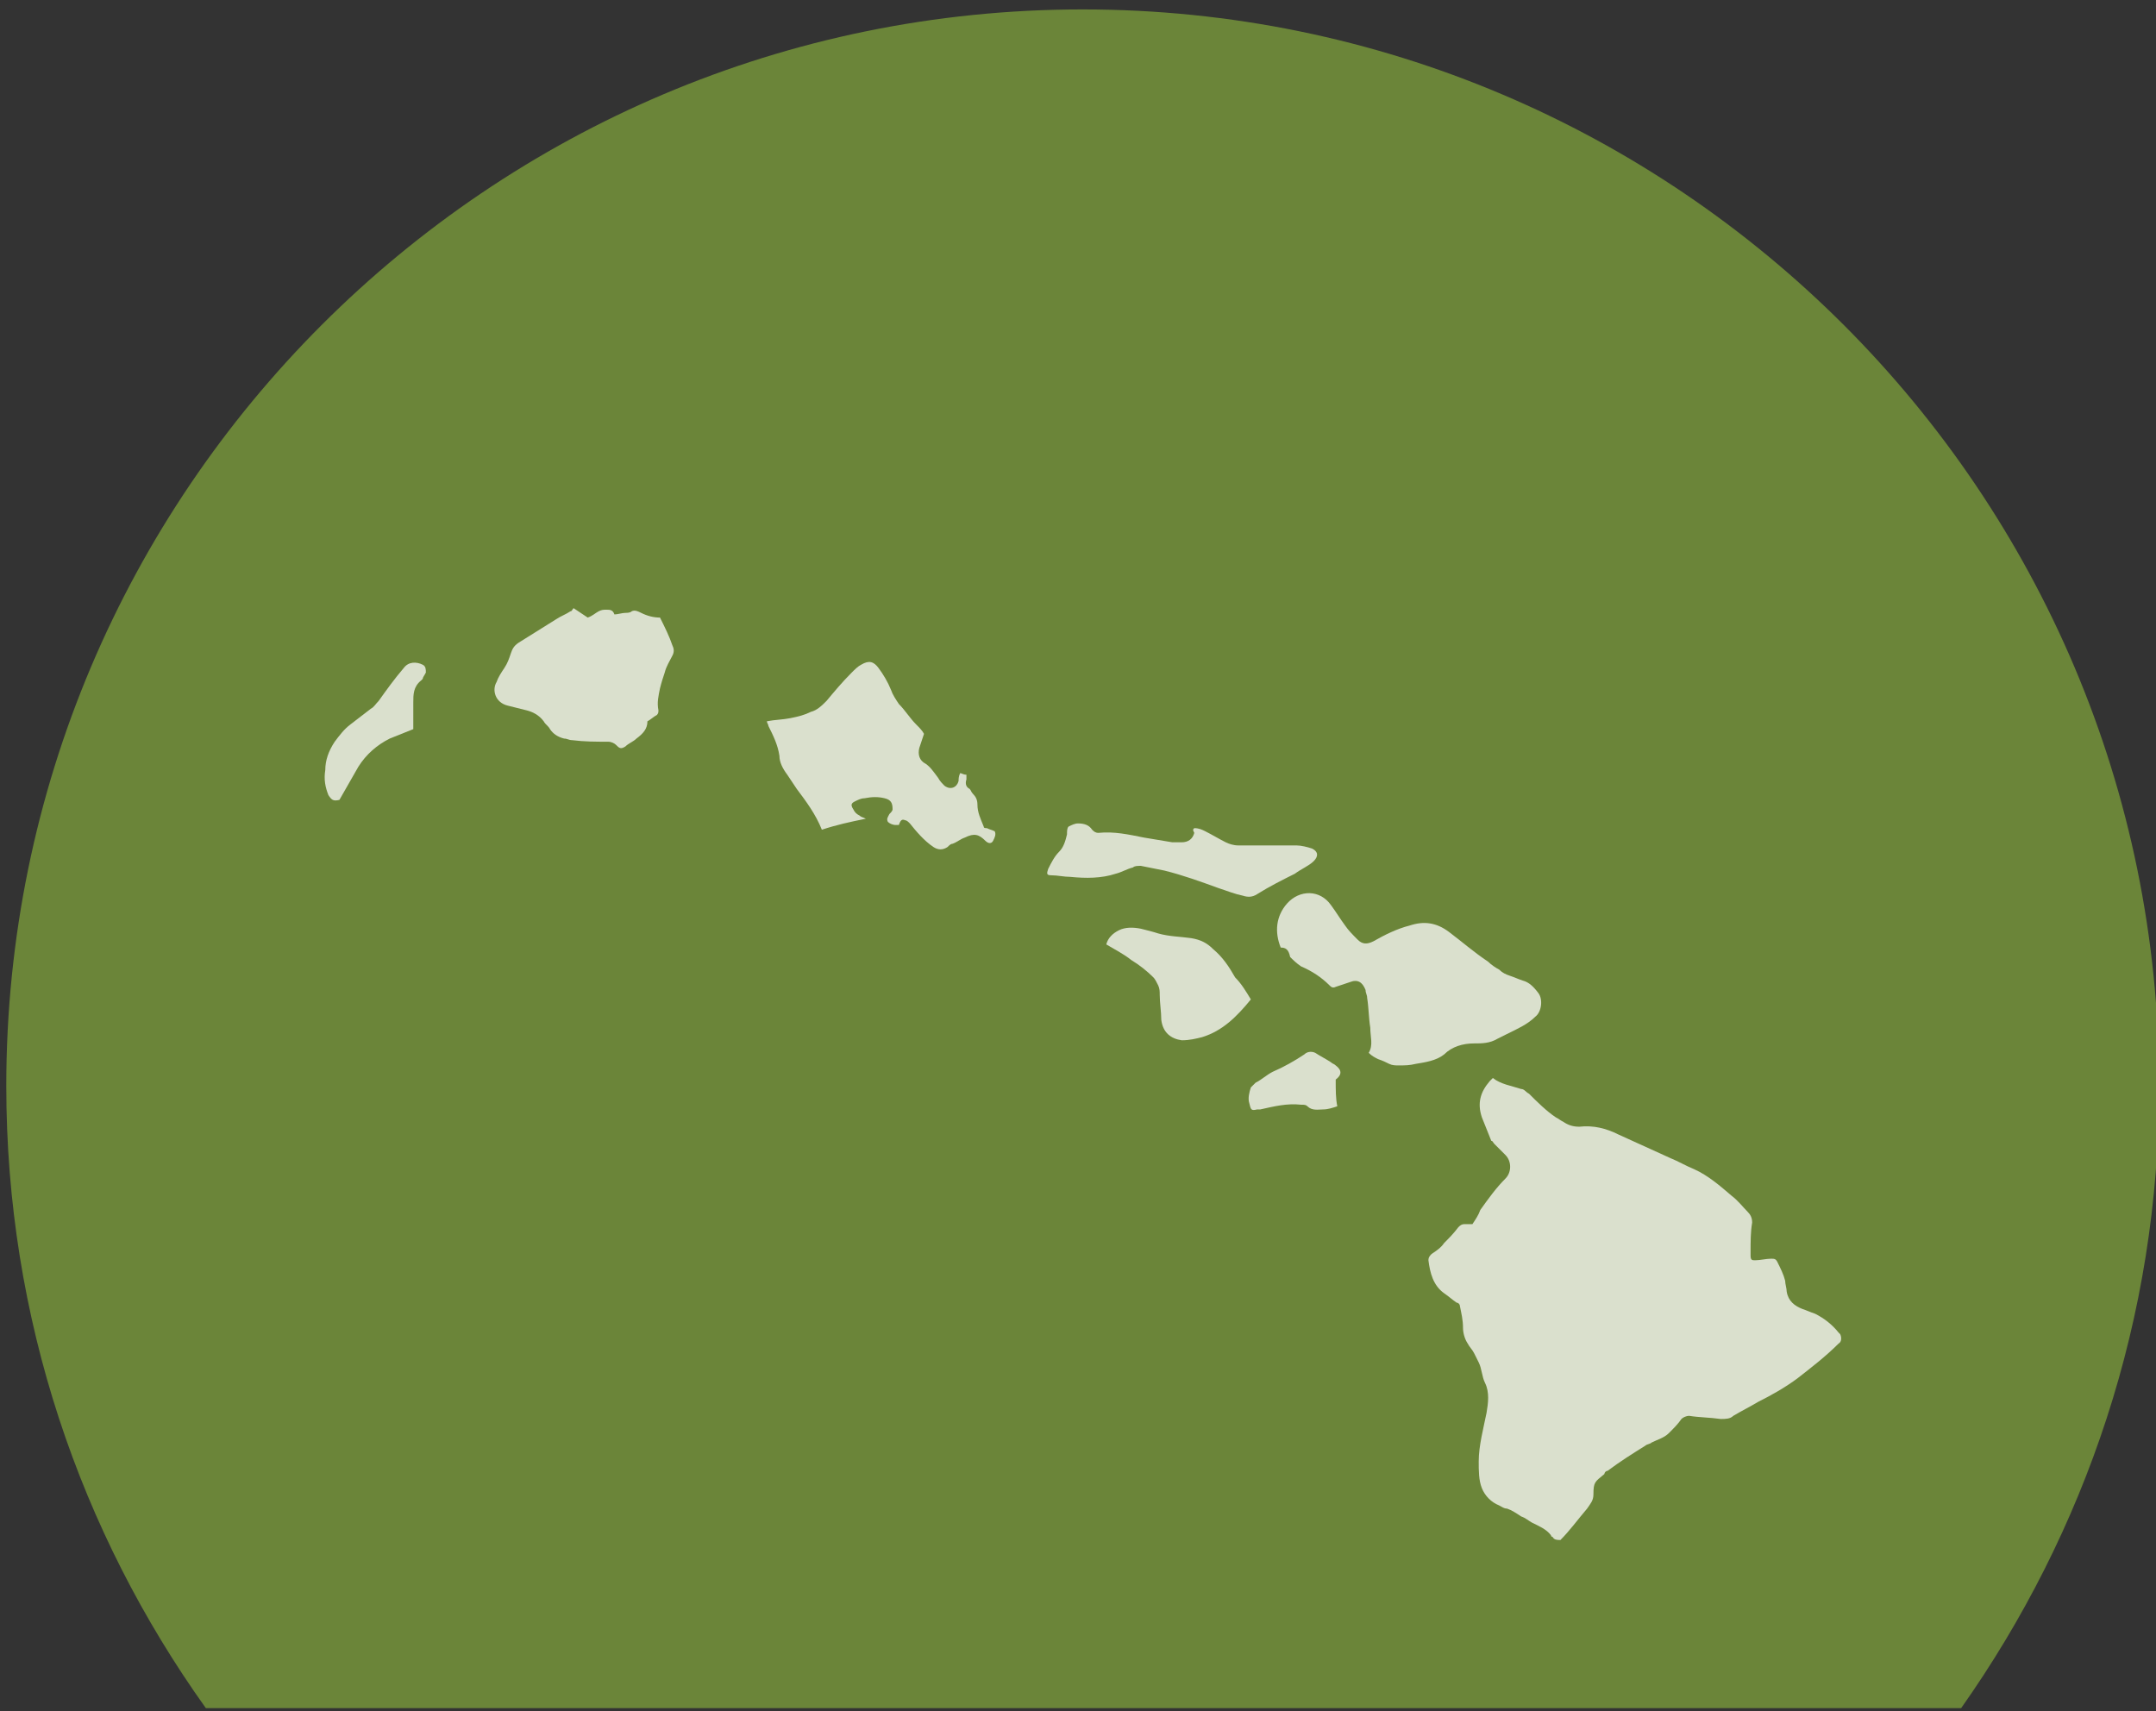 <?xml version="1.0" encoding="utf-8"?>
<!-- Generator: Adobe Illustrator 19.1.0, SVG Export Plug-In . SVG Version: 6.00 Build 0)  -->
<svg version="1.1" id="Layer_1" xmlns="http://www.w3.org/2000/svg" xmlns:xlink="http://www.w3.org/1999/xlink" x="0px" y="0px"
	 viewBox="0 0 137.2 108.9" style="enable-background:new 0 0 137.2 108.9;" xml:space="preserve">
<rect x="0" y="0" width="137.2" height="108.9" fill="#333333" stroke="none"/>
<style type="text/css">
	.st0{fill:#FFFFFF;}
	.st1{fill:#BE2D26;}
	.st2{clip-path:url(#SVGID_2_);}
	.st3{clip-path:url(#SVGID_4_);fill:#6B8539;}
	.st4{opacity:0.75;clip-path:url(#SVGID_4_);}
	.st5{clip-path:url(#SVGID_6_);fill:#FFFFFF;}
	.st6{clip-path:url(#SVGID_8_);}
	.st7{clip-path:url(#SVGID_10_);fill:#CD4A2D;}
	.st8{opacity:0.65;clip-path:url(#SVGID_10_);}
	.st9{clip-path:url(#SVGID_12_);fill:#FFFFFF;}
	.st10{clip-path:url(#SVGID_14_);}
	.st11{clip-path:url(#SVGID_16_);fill:#008FC5;}
	.st12{opacity:0.65;clip-path:url(#SVGID_16_);}
	.st13{clip-path:url(#SVGID_18_);fill:#FFFFFF;}
	.st14{clip-path:url(#SVGID_20_);}
	.st15{clip-path:url(#SVGID_22_);fill:#804271;}
	.st16{opacity:0.65;clip-path:url(#SVGID_22_);}
	.st17{clip-path:url(#SVGID_24_);fill:#FFFFFF;}
	.st18{clip-path:url(#SVGID_26_);}
	.st19{clip-path:url(#SVGID_28_);fill:#709899;}
	.st20{opacity:0.65;clip-path:url(#SVGID_28_);}
	.st21{clip-path:url(#SVGID_30_);fill:#FFFFFF;}
	.st22{clip-path:url(#SVGID_32_);fill:#FFFFFF;}
	.st23{clip-path:url(#SVGID_34_);fill:#FFFFFF;}
	.st24{clip-path:url(#SVGID_36_);fill:#FFFFFF;}
	.st25{clip-path:url(#SVGID_26_);fill:#709899;}
	.st26{clip-path:url(#SVGID_38_);}
	.st27{clip-path:url(#SVGID_40_);fill:#365662;}
	.st28{opacity:0.65;clip-path:url(#SVGID_40_);}
	.st29{clip-path:url(#SVGID_42_);fill:#FFFFFF;}
	.st30{clip-path:url(#SVGID_44_);fill:#FFFFFF;}
	.st31{clip-path:url(#SVGID_46_);fill:#FFFFFF;}
	.st32{clip-path:url(#SVGID_48_);fill:#FFFFFF;}
	.st33{clip-path:url(#SVGID_38_);fill:#365662;}
	.st34{fill:none;}
	.st35{fill:#E06729;}
	.st36{opacity:0.5;fill:#FFFFFF;}
	.st37{fill:#6B8539;}
	.st38{opacity:0.75;}
</style>
<g>
	<g>
		<g>
			<g>
				<path class="st37" d="M137.4,69.1c0-37.8-30.7-68.5-68.5-68.5C31.1,0.6,0.4,31.3,0.4,69.1c0,14.8,4.7,28.4,12.7,39.6h111.7
					C132.7,97.5,137.4,83.9,137.4,69.1z"/>
			</g>
		</g>
		<g class="st38">
			<g>
				<path class="st0" d="M36.5,38.7c0.3,0.2,0.6,0.4,0.9,0.6c0.3-0.1,0.5-0.3,0.7-0.4c0.2-0.1,0.3-0.1,0.5-0.1c0.2,0,0.4,0,0.5,0.3
					c0.2,0,0.5-0.1,0.7-0.1c0.1,0,0.3,0,0.4-0.1c0.2-0.1,0.4,0,0.6,0.1c0.4,0.2,0.8,0.3,1.2,0.3c0.3,0.6,0.6,1.2,0.8,1.8
					c0.1,0.2,0.1,0.4,0,0.6c-0.2,0.4-0.4,0.7-0.5,1.1c-0.1,0.3-0.2,0.6-0.3,1c-0.1,0.5-0.2,0.9-0.1,1.4c0,0.1,0,0.2-0.1,0.3
					c-0.2,0.1-0.4,0.3-0.6,0.4c0,0.5-0.3,0.8-0.7,1.1c-0.2,0.2-0.5,0.3-0.7,0.5c-0.3,0.2-0.4,0.1-0.6-0.1c-0.1-0.1-0.3-0.2-0.5-0.2
					c-0.8,0-1.5,0-2.3-0.1c-0.2,0-0.3-0.1-0.5-0.1c-0.4-0.1-0.7-0.3-0.9-0.6c-0.1-0.2-0.3-0.3-0.4-0.5c-0.3-0.4-0.7-0.6-1.1-0.7
					c-0.4-0.1-0.8-0.2-1.2-0.3c-0.8-0.2-1-1-0.7-1.5c0.1-0.3,0.3-0.6,0.5-0.9c0.2-0.3,0.3-0.6,0.4-0.9c0.1-0.3,0.2-0.5,0.5-0.7
					c0.8-0.5,1.6-1,2.4-1.5c0.3-0.2,0.6-0.3,0.9-0.5c0.1,0,0.1-0.1,0.2-0.2H36.5z"/>
				<path class="st0" d="M99.3,98c-0.2,0-0.4,0-0.5-0.2c0,0-0.1,0-0.1-0.1c-0.3-0.4-0.8-0.6-1.2-0.8c-0.2-0.1-0.4-0.3-0.7-0.4
					c-0.3-0.2-0.6-0.4-0.9-0.5c-0.2,0-0.3-0.1-0.5-0.2c-0.5-0.2-0.9-0.6-1.1-1.1c-0.2-0.5-0.2-1.1-0.2-1.7c0-1,0.3-2.1,0.5-3.1
					c0.1-0.6,0.2-1.3-0.1-1.9c-0.2-0.4-0.2-0.9-0.4-1.3c-0.1-0.2-0.2-0.4-0.3-0.6c-0.1-0.2-0.3-0.4-0.4-0.6c-0.2-0.3-0.3-0.7-0.3-1
					c0-0.5-0.1-0.9-0.2-1.4c0-0.1-0.1-0.2-0.2-0.2c-0.3-0.2-0.5-0.4-0.8-0.6c-0.7-0.5-0.9-1.3-1-2.1c0-0.2,0.1-0.3,0.2-0.4
					c0.3-0.2,0.6-0.4,0.8-0.7c0.3-0.3,0.6-0.6,0.9-1c0.1-0.1,0.2-0.2,0.4-0.2s0.3,0,0.5,0c0.2-0.3,0.4-0.6,0.5-0.9
					c0.5-0.7,1-1.4,1.6-2c0.4-0.4,0.4-1.1,0-1.5c-0.2-0.2-0.5-0.5-0.7-0.7c-0.1-0.1-0.1-0.2-0.2-0.2c-0.2-0.5-0.4-1-0.6-1.5
					c-0.3-0.9-0.1-1.6,0.5-2.3c0.1-0.1,0.1-0.1,0.2-0.2c0.5,0.4,1.2,0.5,1.8,0.7c0.2,0,0.3,0.2,0.5,0.3c0.5,0.5,1.1,1.1,1.7,1.5
					c0.2,0.1,0.3,0.2,0.5,0.3c0.3,0.2,0.6,0.3,1,0.3c0.9-0.1,1.7,0.1,2.5,0.5c1.1,0.5,2.2,1,3.3,1.5c0.5,0.2,1,0.5,1.5,0.7
					c0.9,0.4,1.7,1.1,2.4,1.7c0.4,0.3,0.7,0.7,1,1c0.2,0.2,0.3,0.4,0.3,0.7c-0.1,0.6-0.1,1.2-0.1,1.9c0,0.1,0,0.1,0,0.2
					c0,0.3,0.1,0.3,0.3,0.3c0.3,0,0.7-0.1,1-0.1c0.2,0,0.3,0,0.4,0.2c0.2,0.4,0.4,0.8,0.5,1.2c0,0.2,0.1,0.5,0.1,0.7
					c0.1,0.6,0.5,0.9,1,1.1c0.3,0.1,0.5,0.2,0.8,0.3c0.6,0.3,1.1,0.7,1.5,1.2c0,0,0.1,0.1,0.1,0.1c0.1,0.2,0.1,0.5-0.1,0.6
					c-0.8,0.8-1.7,1.5-2.6,2.2c-0.8,0.6-1.7,1.1-2.5,1.5c-0.5,0.3-1.1,0.6-1.6,0.9c-0.2,0.2-0.5,0.2-0.8,0.2c-0.7-0.1-1.4-0.1-2-0.2
					c-0.2,0-0.4,0.1-0.5,0.2c-0.2,0.3-0.5,0.6-0.8,0.9c-0.3,0.3-0.7,0.4-1.1,0.6c-0.1,0.1-0.3,0.1-0.4,0.2c-0.8,0.5-1.6,1-2.4,1.6
					c-0.1,0-0.2,0.1-0.2,0.2c-0.6,0.5-0.7,0.5-0.7,1.3c0,0.4-0.2,0.6-0.4,0.9C100.4,96.7,99.9,97.4,99.3,98"/>
				<path class="st0" d="M81.5,60.3c-0.4-1-0.3-2,0.4-2.8c0.8-0.9,2.1-0.9,2.8,0.1c0.3,0.4,0.6,0.9,0.9,1.3c0.2,0.3,0.5,0.6,0.8,0.9
					c0.3,0.3,0.6,0.3,1,0.1c0.7-0.4,1.5-0.8,2.3-1c0.9-0.3,1.7-0.2,2.5,0.4c0.8,0.6,1.6,1.3,2.5,1.9c0.2,0.2,0.5,0.4,0.7,0.5
					c0.2,0.2,0.4,0.3,0.7,0.4c0.3,0.1,0.5,0.2,0.8,0.3c0.4,0.1,0.7,0.4,1,0.8c0.3,0.4,0.2,1.2-0.2,1.5c-0.5,0.5-1.2,0.8-1.8,1.1
					c-0.2,0.1-0.4,0.2-0.6,0.3c-0.5,0.3-1,0.3-1.5,0.3c-0.7,0-1.4,0.2-1.9,0.7c-0.5,0.4-1.2,0.5-1.8,0.6c-0.4,0.1-0.7,0.1-1.1,0.1
					c-0.2,0-0.4,0-0.6-0.1c-0.2-0.1-0.4-0.2-0.7-0.3c-0.2-0.1-0.4-0.2-0.6-0.4c0.3-0.5,0.1-1,0.1-1.6c-0.1-0.6-0.1-1.3-0.2-1.9
					c0-0.2-0.1-0.3-0.1-0.5c-0.2-0.5-0.5-0.7-1-0.5c-0.3,0.1-0.6,0.2-0.9,0.3c-0.2,0.1-0.3,0-0.4-0.1c-0.5-0.5-1.1-0.9-1.8-1.2
					c-0.3-0.2-0.5-0.4-0.7-0.6C82,60.4,81.8,60.3,81.5,60.3"/>
				<path class="st0" d="M52.3,52.8c-0.4-1-1-1.8-1.6-2.6c-0.2-0.3-0.4-0.6-0.6-0.9c-0.3-0.4-0.5-0.8-0.5-1.2
					c-0.1-0.7-0.4-1.3-0.7-1.9c0-0.1-0.1-0.2-0.1-0.3c0.5-0.1,1-0.1,1.5-0.2c0.5-0.1,0.9-0.2,1.3-0.4c0.4-0.1,0.7-0.4,1-0.7
					c0.5-0.6,1-1.2,1.6-1.8c0.2-0.2,0.4-0.4,0.6-0.5c0.5-0.3,0.8-0.2,1.1,0.2c0.3,0.4,0.6,0.9,0.8,1.4c0.1,0.3,0.3,0.6,0.5,0.9
					c0.4,0.4,0.7,0.9,1.1,1.3c0.2,0.2,0.4,0.4,0.5,0.6c-0.1,0.3-0.2,0.6-0.3,0.9c-0.1,0.4,0,0.8,0.4,1c0.3,0.2,0.5,0.5,0.8,0.9
					c0.1,0.2,0.3,0.4,0.4,0.5c0.4,0.3,0.8,0.1,0.9-0.3c0-0.1,0-0.3,0.1-0.5c0.1,0,0.2,0.1,0.4,0.1c0,0.1,0,0.2,0,0.3
					c-0.1,0.3,0,0.5,0.2,0.6c0.1,0.1,0.1,0.2,0.2,0.3c0.2,0.2,0.3,0.4,0.3,0.7c0,0.5,0.2,0.9,0.4,1.4c0,0.1,0.1,0.1,0.2,0.1
					c0.2,0.1,0.3,0.1,0.5,0.2c0.1,0.2,0,0.4-0.1,0.6c-0.1,0.2-0.3,0.2-0.5,0c0,0,0,0,0,0c-0.4-0.4-0.7-0.5-1.3-0.2
					c-0.3,0.1-0.5,0.3-0.8,0.4c-0.1,0-0.2,0.1-0.3,0.2c-0.3,0.2-0.6,0.2-0.9,0c-0.6-0.4-1.1-1-1.5-1.5c-0.1-0.1-0.2-0.2-0.3-0.2
					c-0.2-0.1-0.3,0-0.4,0.3c-0.1,0-0.1,0-0.2,0c-0.2,0-0.4-0.1-0.5-0.2c-0.1-0.2,0-0.3,0.1-0.5c0.1-0.1,0.2-0.2,0.2-0.3
					c0-0.4-0.1-0.6-0.5-0.7c-0.4-0.1-0.8-0.1-1.3,0c-0.2,0-0.4,0.1-0.6,0.2c-0.2,0.1-0.3,0.2-0.1,0.5c0.1,0.2,0.2,0.3,0.4,0.4
					c0.1,0.1,0.2,0.1,0.4,0.2C54.1,52.3,53.2,52.5,52.3,52.8"/>
				<path class="st0" d="M76,52.7c0.3,0,0.5,0.1,0.7,0.2c0.4,0.2,0.9,0.5,1.3,0.7c0.2,0.1,0.5,0.2,0.8,0.2c1.2,0,2.5,0,3.7,0
					c0.3,0,0.7,0.1,1,0.2c0.4,0.2,0.4,0.5,0.1,0.8c-0.3,0.3-0.8,0.5-1.2,0.8c-0.8,0.4-1.6,0.8-2.4,1.3c-0.3,0.2-0.6,0.2-0.9,0.1
					c-0.5-0.1-1-0.3-1.6-0.5c-1.1-0.4-2.2-0.8-3.4-1.1c-0.5-0.1-1-0.2-1.5-0.3c-0.2,0-0.4,0-0.5,0.1c-0.4,0.1-0.7,0.3-1.1,0.4
					c-0.9,0.3-1.9,0.3-2.9,0.2c-0.4,0-0.8-0.1-1.2-0.1c-0.3,0-0.3-0.1-0.2-0.4c0.2-0.4,0.4-0.8,0.7-1.1c0.3-0.3,0.4-0.7,0.5-1.1
					c0-0.2,0-0.4,0.1-0.5c0.2-0.1,0.4-0.2,0.6-0.2c0.4,0,0.7,0.1,0.9,0.4c0.1,0.1,0.2,0.2,0.4,0.2c1-0.1,1.9,0.1,2.9,0.3
					c0.6,0.1,1.2,0.2,1.8,0.3c0.2,0,0.4,0,0.6,0c0.4,0,0.7-0.2,0.8-0.6C75.9,52.8,75.9,52.8,76,52.7"/>
				<path class="st0" d="M79.6,63.6c-0.9,1.1-1.8,2-3.1,2.4c-0.4,0.1-0.8,0.2-1.3,0.2c-0.7-0.1-1.2-0.5-1.3-1.3
					c0-0.5-0.1-1.1-0.1-1.6c0-0.2,0-0.4-0.1-0.6c-0.1-0.2-0.2-0.4-0.3-0.5c-0.4-0.4-0.9-0.8-1.4-1.1c-0.5-0.4-1.1-0.7-1.6-1
					c0.1-0.4,0.4-0.7,0.8-0.9c0.4-0.2,0.9-0.2,1.4-0.1c0.4,0.1,0.8,0.2,1.1,0.3c0.7,0.2,1.4,0.2,2.1,0.3c0.6,0.1,1,0.3,1.4,0.7
					c0.6,0.5,1,1.1,1.4,1.8C79,62.6,79.3,63.1,79.6,63.6"/>
				<path class="st0" d="M26.3,46.4c-0.5,0.2-1,0.4-1.5,0.6c-0.8,0.4-1.5,1-2,1.8c-0.4,0.7-0.8,1.4-1.2,2.1c-0.4,0.1-0.5,0-0.7-0.3
					c-0.2-0.5-0.3-1-0.2-1.6c0-0.6,0.2-1.2,0.6-1.8c0.3-0.4,0.6-0.8,1-1.1c0.4-0.3,0.9-0.7,1.3-1c0.2-0.1,0.3-0.3,0.5-0.5
					c0.5-0.7,1-1.4,1.6-2.1c0.3-0.4,0.8-0.4,1.2-0.2c0.2,0.1,0.2,0.3,0.2,0.5c-0.1,0.2-0.2,0.3-0.2,0.4c0,0-0.1,0.1-0.1,0.1
					c-0.5,0.4-0.5,0.9-0.5,1.4C26.3,45.4,26.3,45.9,26.3,46.4"/>
				<path class="st0" d="M85.1,70.4c-0.3,0.1-0.6,0.2-0.9,0.2c-0.3,0-0.7,0.1-1-0.2c-0.1-0.1-0.2-0.1-0.4-0.1
					c-0.9-0.1-1.7,0.1-2.6,0.3c-0.1,0-0.1,0-0.2,0c-0.4,0.1-0.4,0-0.5-0.4c-0.1-0.3,0-0.7,0.1-1c0.1-0.1,0.2-0.2,0.3-0.3
					c0.4-0.2,0.7-0.5,1.1-0.7c0.7-0.3,1.4-0.7,2-1.1c0.2-0.2,0.5-0.2,0.7-0.1c0.3,0.2,0.7,0.4,1,0.6c0.1,0.1,0.2,0.1,0.3,0.2
					c0.4,0.3,0.4,0.6,0,0.9c0,0,0,0,0,0C85,69.4,85,69.9,85.1,70.4"/>
			</g>
		</g>
	</g>
</g>
</svg>
